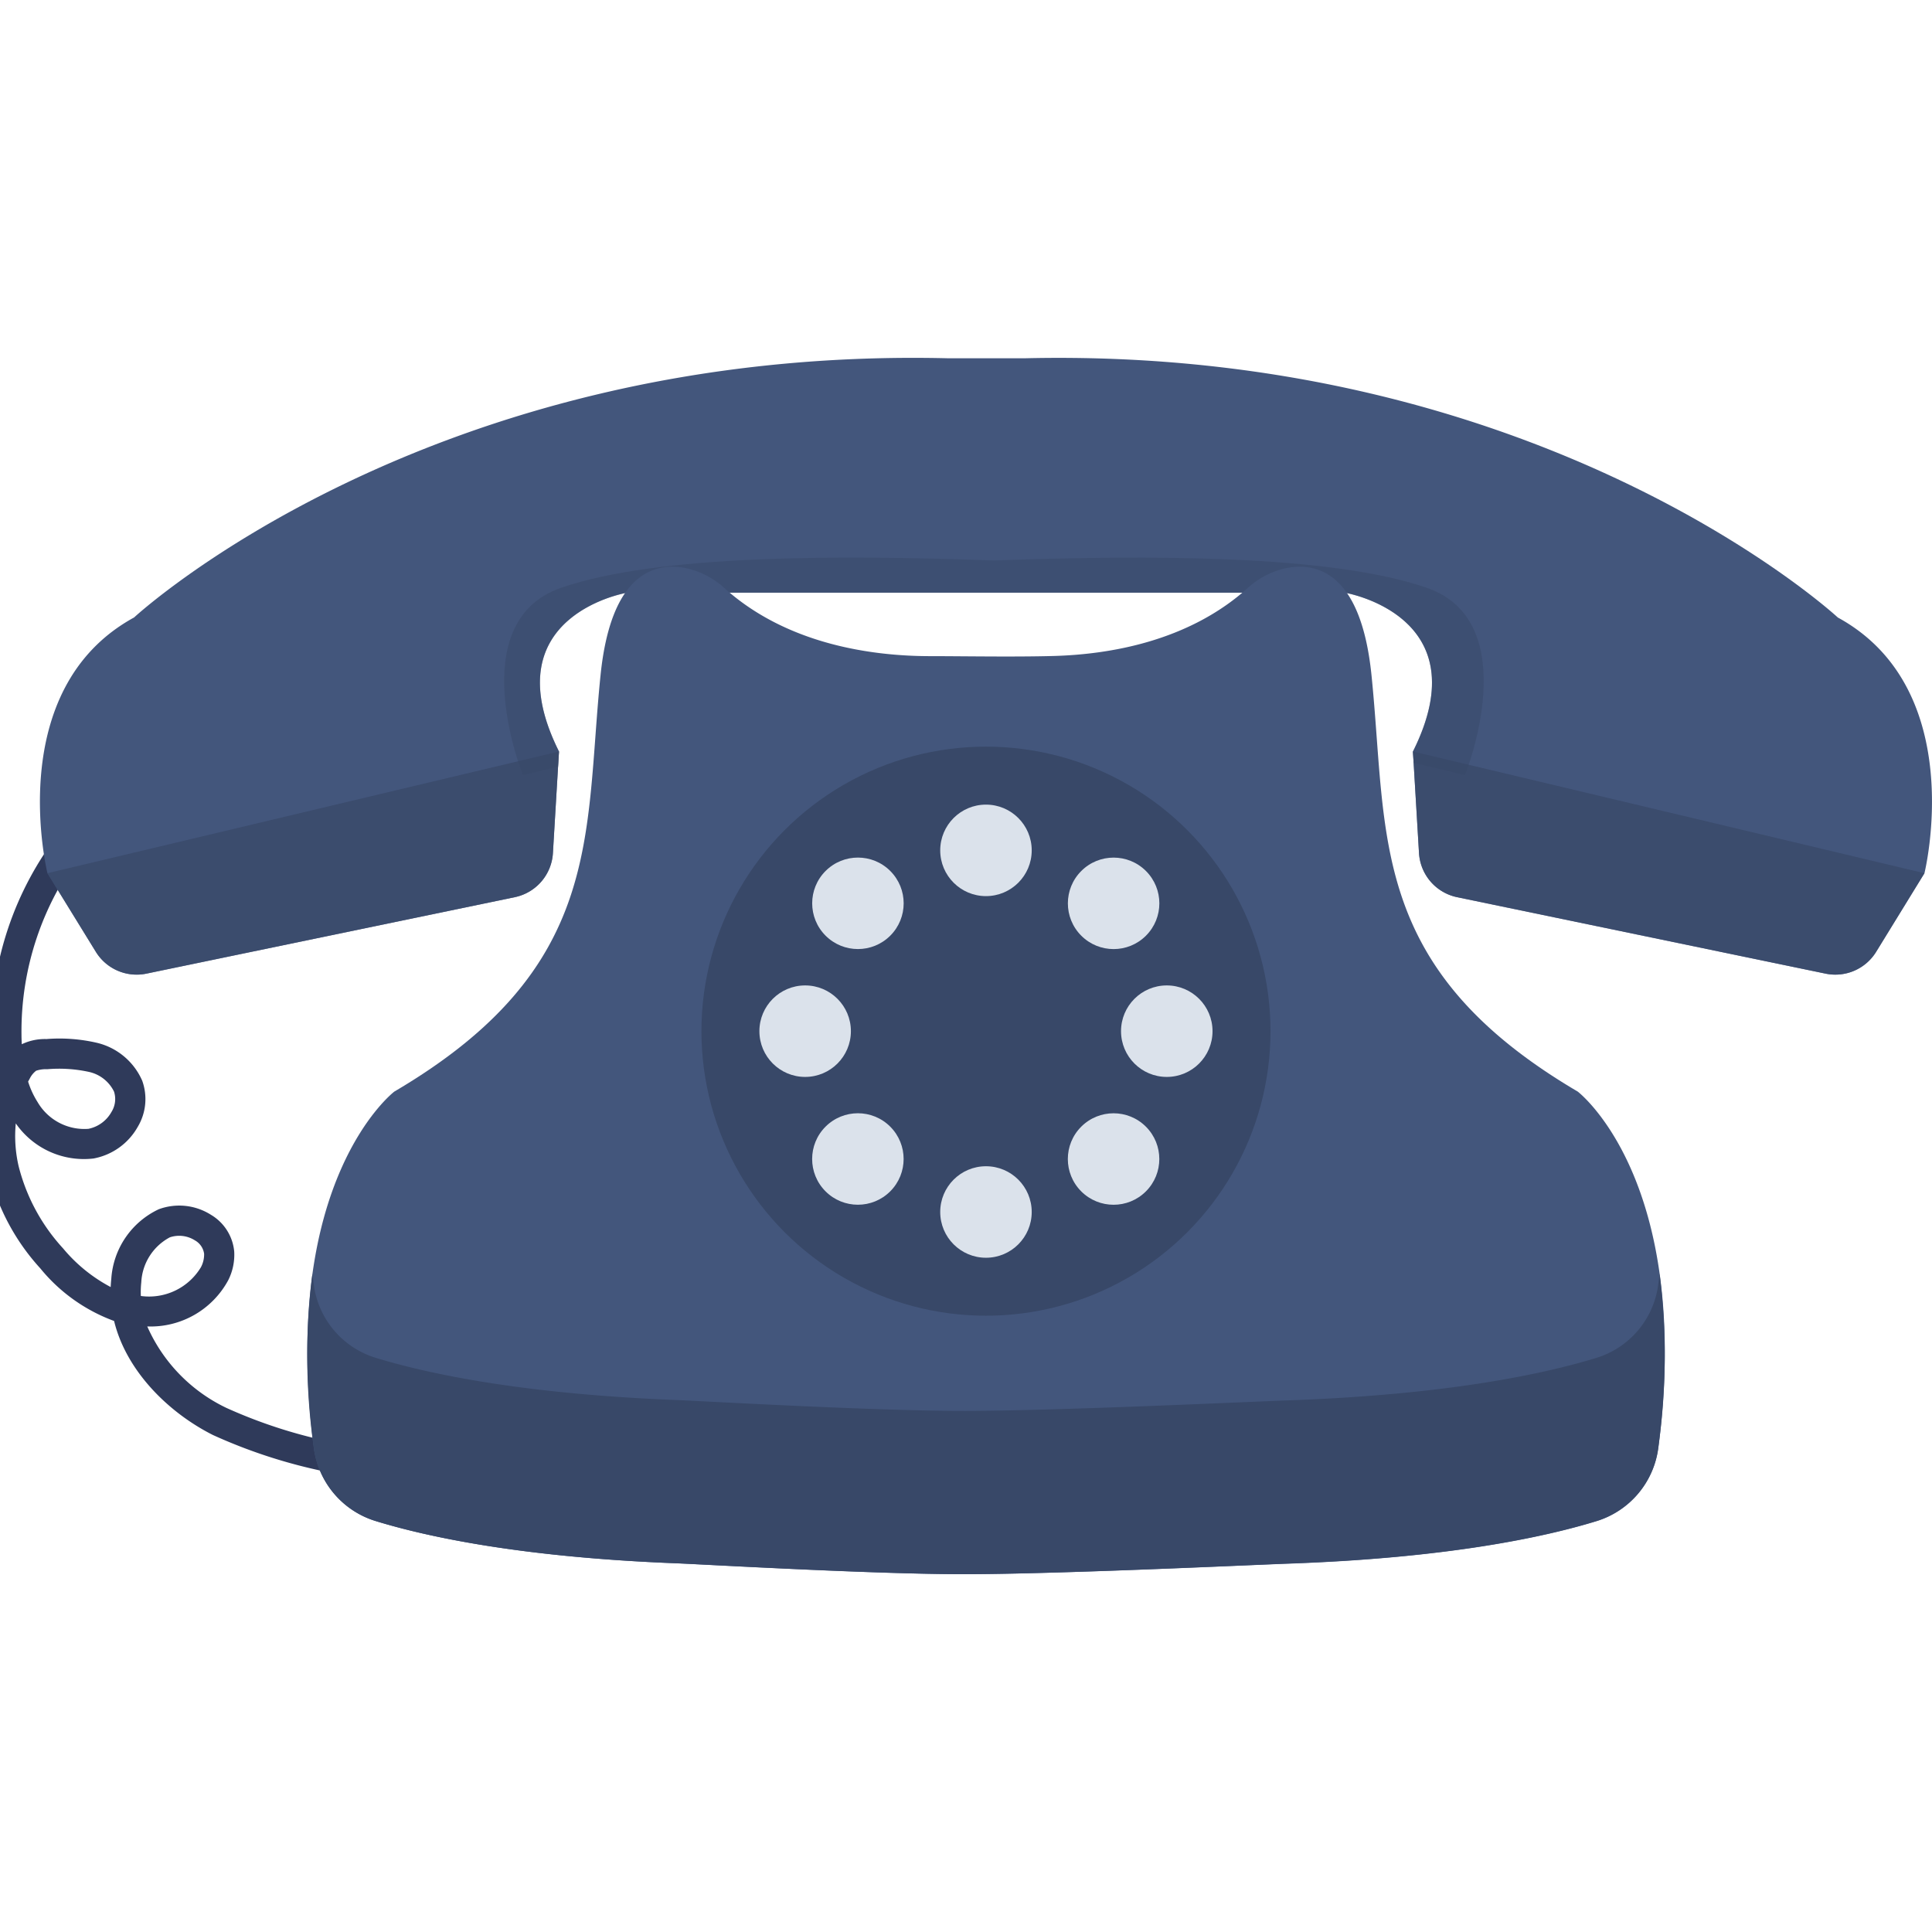 <svg id="flat" height="512" viewBox="0 0 128 128" width="512" xmlns="http://www.w3.org/2000/svg">
    
    <style type="=text/css"><![CDATA[

.logo_large, .logo_small {display: none; }

@media screen and (min-width:125px){
.logo_large { display: block; }

}
    @media screen and (min-width:124px){
.logo_small { display: block; } 
        
     }

 ]]></style>
    
    

    
    <path d="m25.7 98.5c-1.186-.338-2.426-.624-3.625-.9a34.972 34.972 0 0 1 -7.966-2.526c-2.929-1.474-5.74-4.226-6.55-7.556a11.347 11.347 0 0 1 -4.889-3.486 14.572 14.572 0 0 1 -3.394-6.332 10.335 10.335 0 0 1 .464-6.229 13.714 13.714 0 0 1 -.315-2.879 21.475 21.475 0 0 1 4.522-13.446l1.577 1.23a19.468 19.468 0 0 0 -4.1 12.19c0 .211.009.417.02.617a3.538 3.538 0 0 1 1.628-.343 10.99 10.99 0 0 1 3.384.257 4.381 4.381 0 0 1 2.966 2.503 3.583 3.583 0 0 1 -.3 3.063 4.246 4.246 0 0 1 -2.93 2.091 5.491 5.491 0 0 1 -5.146-2.326 8.826 8.826 0 0 0 .186 2.827 12.59 12.59 0 0 0 2.947 5.454 10.437 10.437 0 0 0 3.154 2.561c.007-.178.021-.356.04-.535a5.486 5.486 0 0 1 3.147-4.62 3.921 3.921 0 0 1 3.454.367 3.167 3.167 0 0 1 1.543 2.432 3.735 3.735 0 0 1 -.4 1.911 5.846 5.846 0 0 1 -5.36 3.055 10.819 10.819 0 0 0 5.249 5.4 32.95 32.95 0 0 0 7.517 2.364c1.224.283 2.489.574 3.724.926zm-16.369-12.638a4.011 4.011 0 0 0 3.983-1.909 1.8 1.8 0 0 0 .209-.891 1.215 1.215 0 0 0 -.612-.886 1.941 1.941 0 0 0 -1.658-.2 3.571 3.571 0 0 0 -1.892 2.977 6.032 6.032 0 0 0 -.03.909zm-7.468-14.2a5.766 5.766 0 0 0 .628 1.355 3.588 3.588 0 0 0 3.368 1.771 2.258 2.258 0 0 0 1.523-1.113 1.612 1.612 0 0 0 .172-1.355 2.43 2.43 0 0 0 -1.645-1.3 9.287 9.287 0 0 0 -2.772-.182 2.056 2.056 0 0 0 -.742.1 1.48 1.48 0 0 0 -.413.5c-.041.08-.082.15-.119.221z" fill="#2f3a5a"/><path d="m127.5 57.853-3.2 5.207a3.176 3.176 0 0 1 -3.352 1.446l-24.411-5.065a3.179 3.179 0 0 1 -2.525-2.922l-.356-5.973-.046-.755c4.511-9.02-4.509-10.523-4.509-10.523h-47.556s-9.021 1.5-4.509 10.523l-.062 1.009-.341 5.717a3.177 3.177 0 0 1 -2.525 2.922l-24.408 5.067a3.175 3.175 0 0 1 -3.35-1.446l-3.206-5.207s-3.006-12.162 5.739-16.944c0 0 19.432-18.015 53.953-17.172h5.034c34.482-.818 53.892 17.175 53.892 17.175 8.745 4.779 5.738 16.941 5.738 16.941z" fill="#43567c"/><g opacity=".75"><path d="m127.5 57.853-3.2 5.207a3.175 3.175 0 0 1 -3.351 1.446l-24.411-5.064a3.178 3.178 0 0 1 -2.525-2.923l-.4-6.728z" fill="#384868"/></g><g opacity=".75"><path d="m3.144 57.853 3.205 5.207a3.175 3.175 0 0 0 3.351 1.446l24.408-5.064a3.179 3.179 0 0 0 2.524-2.923l.4-6.728z" fill="#384868"/></g><g opacity=".5"><path d="m97.062 51.36-3.406-.814-.046-.755c4.511-9.02-4.509-10.523-4.509-10.523h-47.556s-9.021 1.5-4.509 10.523l-.062 1.009-2.334.558s-4.08-10.152 2.56-12.427c6.366-2.184 18.312-2.177 28.649-1.8 10.34-.374 22.285-.381 28.652 1.8 6.641 2.275 2.561 12.429 2.561 12.429z" fill="#384868"/></g><path d="m104.53 72.321c-13.939-8.2-12.572-16.945-13.666-27.6-.683-6.662-3.5-7.452-5.519-7.107a5.458 5.458 0 0 0 -2.7 1.362c-3.934 3.531-9.175 4.385-12.857 4.485-2.627.071-5.949.011-8.164.01-3.691 0-9.4-.714-13.615-4.495a5.466 5.466 0 0 0 -2.7-1.362c-2.018-.345-4.837.445-5.52 7.107-1.093 10.659.273 19.405-13.665 27.6 0 0-7.63 5.814-5.332 23.6a5.866 5.866 0 0 0 4.1 4.854c3.458 1.06 9.717 2.4 19.946 2.8 1.541.06 13.129.729 19.132.721 6.223-.008 19.276-.628 21.437-.7 10.473-.374 16.855-1.737 20.362-2.812a5.866 5.866 0 0 0 4.1-4.85c2.293-17.798-5.339-23.613-5.339-23.613z" fill="#43567c"/><path d="m109.861 95.926a5.862 5.862 0 0 1 -4.1 4.849c-3.507 1.076-9.889 2.439-20.362 2.811-2.16.079-15.214.7-21.436.707-6 .006-17.592-.663-19.133-.722-10.23-.394-16.489-1.737-19.946-2.8a5.859 5.859 0 0 1 -4.095-4.854 43.128 43.128 0 0 1 -.089-11.536c.026.239.057.477.088.72a5.866 5.866 0 0 0 4.095 4.855c3.457 1.059 9.716 2.4 19.946 2.8 1.541.059 13.129.729 19.133.72 6.222-.007 19.276-.628 21.436-.7 10.473-.374 16.855-1.737 20.362-2.811a5.866 5.866 0 0 0 4.1-4.85c.033-.245.061-.49.09-.731a43.354 43.354 0 0 1 -.089 11.542z" fill="#384868"/><circle cx="65.323" cy="57.009" fill="#dbe2eb" r="2.861"/><circle cx="65.323" cy="79.628" fill="#dbe2eb" r="2.861"/><circle cx="65.323" cy="68.318" fill="#384868" r="18.851"/><g fill="#dbe2eb"><circle cx="77.302" cy="68.318" r="3.031"/><circle cx="53.343" cy="68.318" r="3.031"/><circle cx="65.323" cy="56.339" r="3.031"/><circle cx="65.323" cy="80.298" r="3.031"/><circle cx="73.794" cy="76.789" r="3.031" transform="matrix(.707 -.707 .707 .707 -32.685 74.671)"/><circle cx="56.852" cy="59.848" r="3.031" transform="matrix(.707 -.707 .707 .707 -25.667 57.729)"/><circle cx="73.794" cy="59.848" r="3.031" transform="matrix(.707 -.707 .707 .707 -20.705 69.709)"/><circle cx="56.852" cy="76.789" r="3.031" transform="matrix(.707 -.707 .707 .707 -37.647 62.691)"/></g></svg>